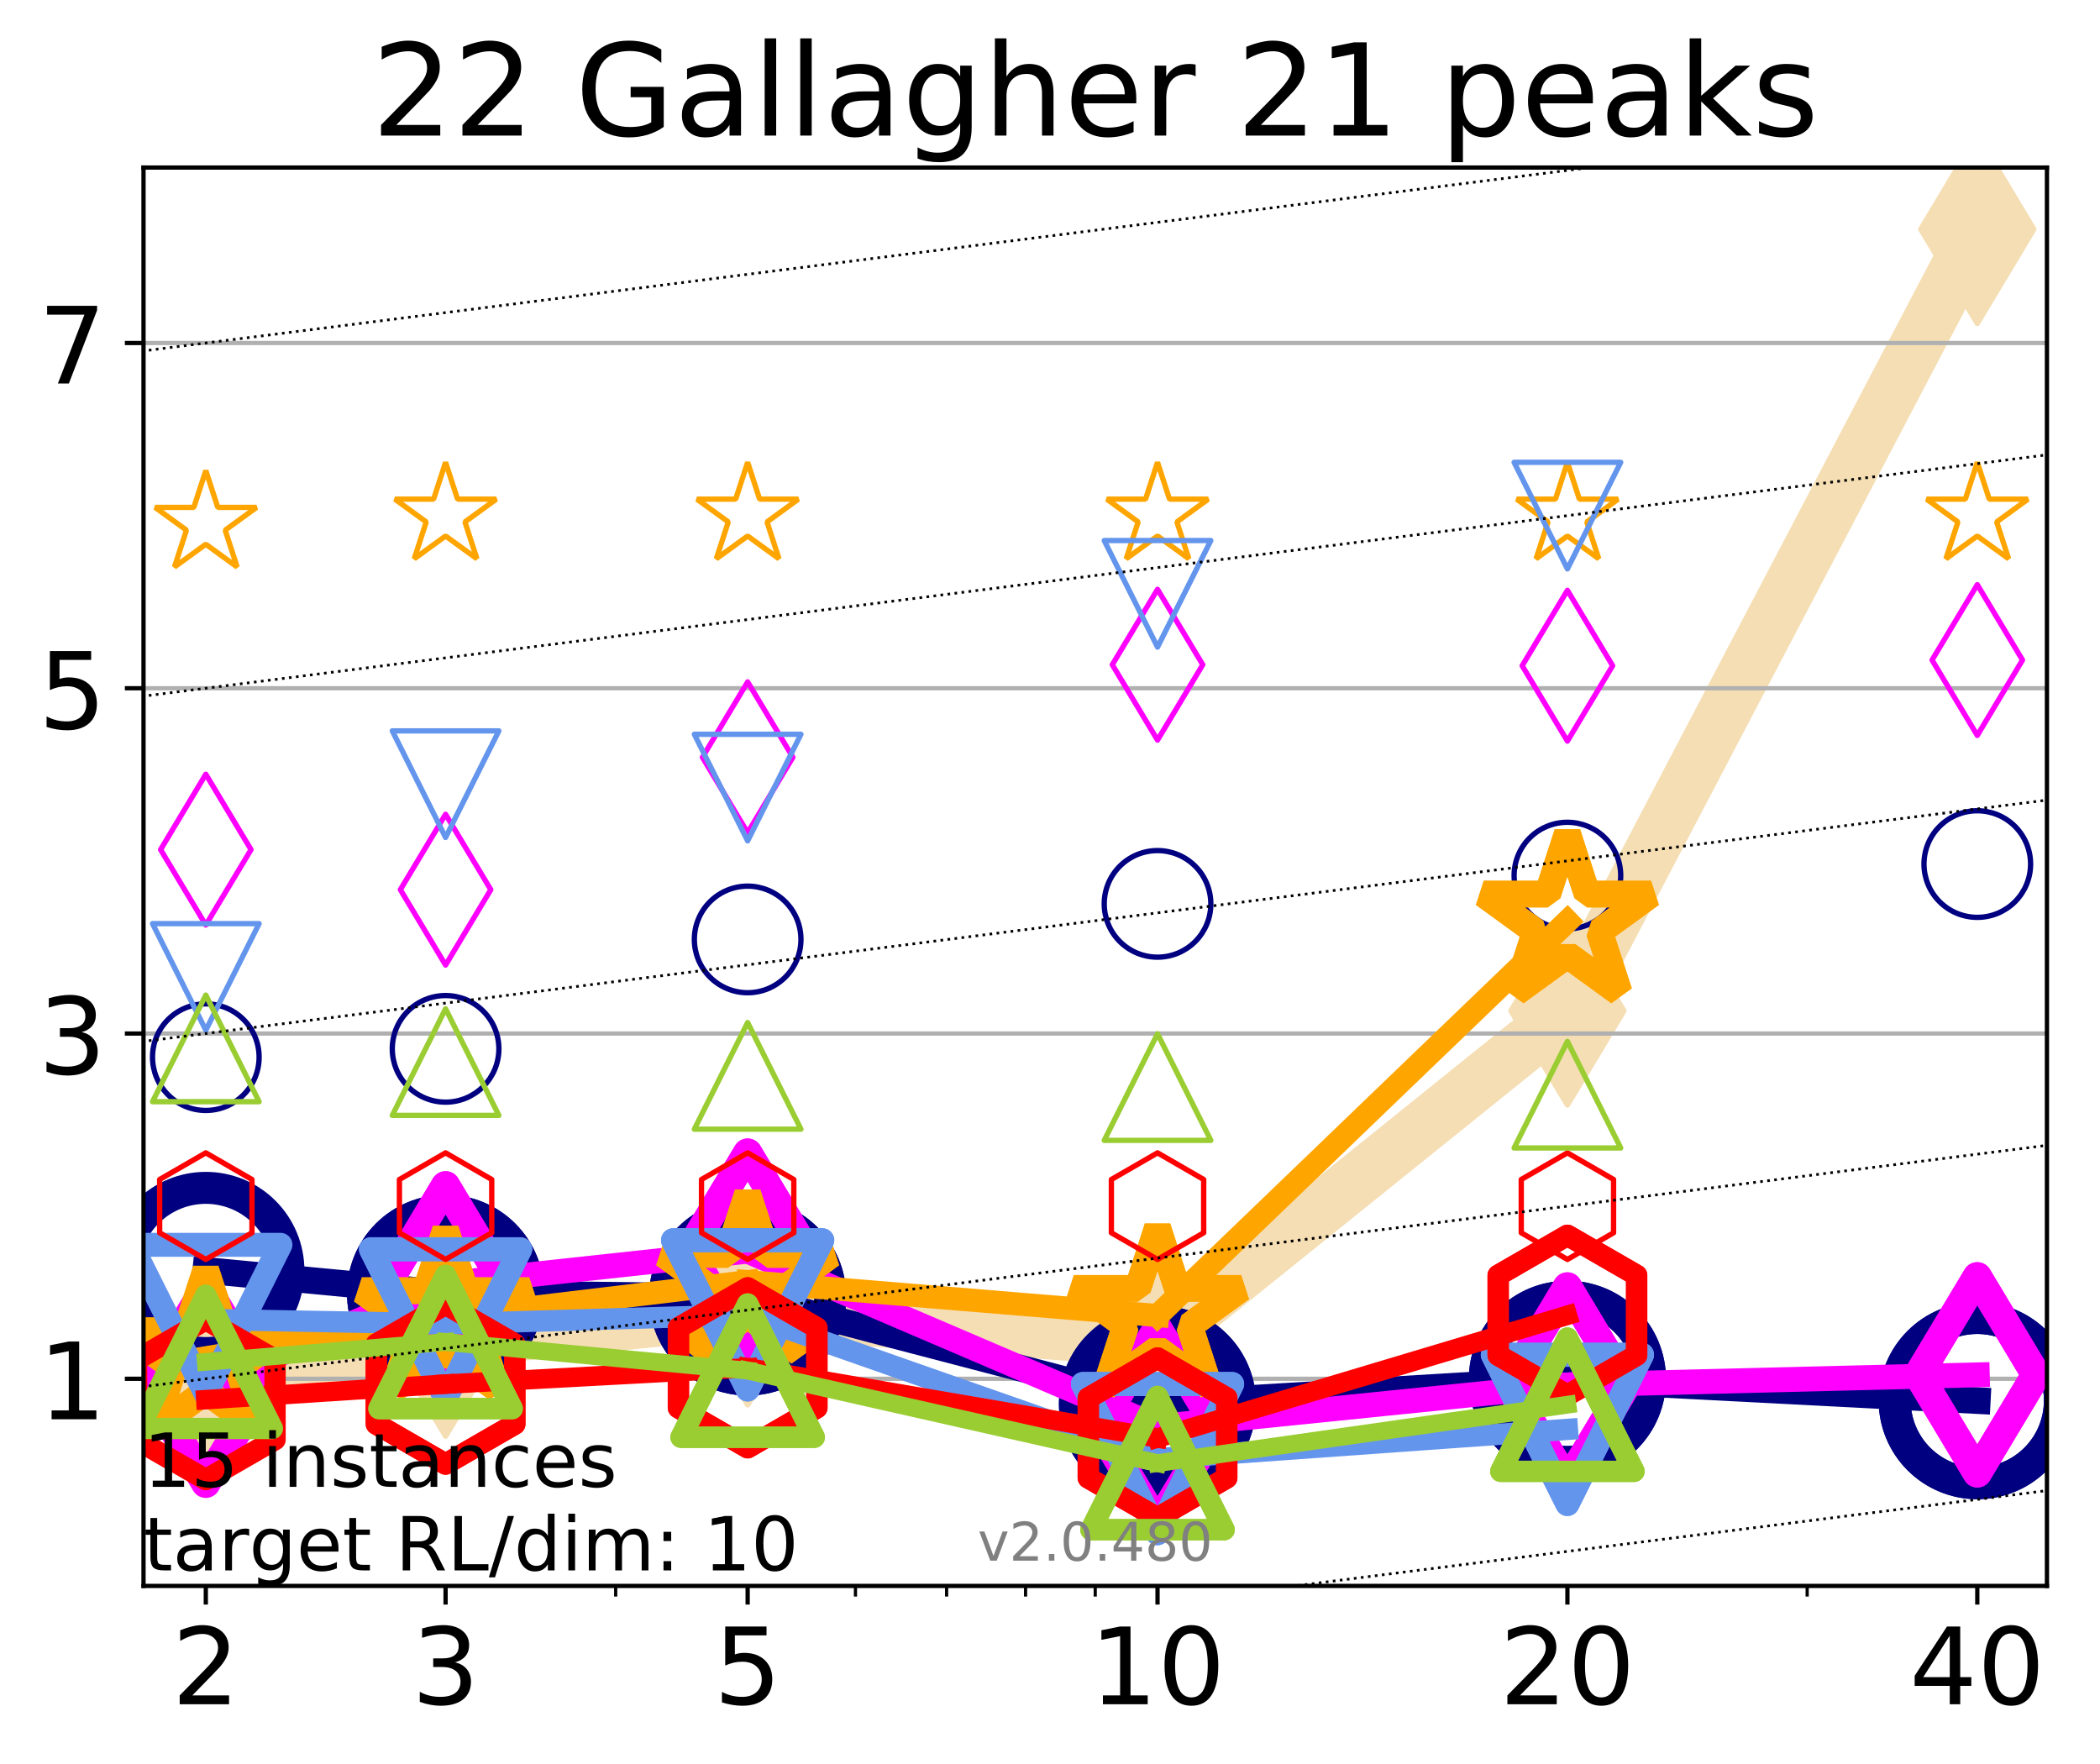 <?xml version="1.0" encoding="utf-8" standalone="no"?>
<!DOCTYPE svg PUBLIC "-//W3C//DTD SVG 1.1//EN"
  "http://www.w3.org/Graphics/SVG/1.1/DTD/svg11.dtd">
<!-- Created with matplotlib (http://matplotlib.org/) -->
<svg height="331pt" version="1.1" viewBox="0 0 394 331" width="394pt" xmlns="http://www.w3.org/2000/svg" xmlns:xlink="http://www.w3.org/1999/xlink">
 <defs>
  <style type="text/css">
*{stroke-linecap:butt;stroke-linejoin:round;}
  </style>
 </defs>
 <g id="figure_1">
  <g id="patch_1">
   <path d="M 0 331.104 
L 394.745 331.104 
L 394.745 0 
L 0 0 
z
" style="fill:#ffffff;"/>
  </g>
  <g id="axes_1">
   <g id="patch_2">
    <path d="M 26.925 297.548 
L 384.045 297.548 
L 384.045 31.436 
L 26.925 31.436 
z
" style="fill:#ffffff;"/>
   </g>
   <g id="line2d_1">
    <path clip-path="url(#p7619198d7a)" d="M 38.614 257.996 
L 83.599 251.782 
L 140.273 245.907 
L 217.174 251.554 
L 294.076 189.649 
L 370.977 43.011 
" style="fill:none;stroke:#f5deb3;stroke-linecap:square;stroke-width:10;"/>
    <defs>
     <path d="M -0 17.678 
L 10.607 0 
L 0 -17.678 
L -10.607 -0 
z
" id="m362d0c77a5" style="stroke:#f5deb3;stroke-linejoin:miter;"/>
    </defs>
    <g clip-path="url(#p7619198d7a)">
     <use style="fill:#f5deb3;stroke:#f5deb3;stroke-linejoin:miter;" x="38.614" xlink:href="#m362d0c77a5" y="257.996"/>
     <use style="fill:#f5deb3;stroke:#f5deb3;stroke-linejoin:miter;" x="83.599" xlink:href="#m362d0c77a5" y="251.782"/>
     <use style="fill:#f5deb3;stroke:#f5deb3;stroke-linejoin:miter;" x="140.273" xlink:href="#m362d0c77a5" y="245.907"/>
     <use style="fill:#f5deb3;stroke:#f5deb3;stroke-linejoin:miter;" x="217.174" xlink:href="#m362d0c77a5" y="251.554"/>
     <use style="fill:#f5deb3;stroke:#f5deb3;stroke-linejoin:miter;" x="294.076" xlink:href="#m362d0c77a5" y="189.649"/>
     <use style="fill:#f5deb3;stroke:#f5deb3;stroke-linejoin:miter;" x="370.977" xlink:href="#m362d0c77a5" y="43.011"/>
    </g>
   </g>
   <g id="matplotlib.axis_1">
    <g id="xtick_1">
     <g id="line2d_2">
      <defs>
       <path d="M 0 0 
L 0 3.5 
" id="mb465ac9180" style="stroke:#000000;stroke-width:0.8;"/>
      </defs>
      <g>
       <use style="stroke:#000000;stroke-width:0.8;" x="38.614" xlink:href="#mb465ac9180" y="297.548"/>
      </g>
     </g>
     <g id="text_1">
      <!-- 2 -->
      <defs>
       <path d="M 19.188 8.297 
L 53.609 8.297 
L 53.609 0 
L 7.328 0 
L 7.328 8.297 
Q 12.938 14.109 22.625 23.891 
Q 32.328 33.688 34.812 36.531 
Q 39.547 41.844 41.422 45.531 
Q 43.312 49.219 43.312 52.781 
Q 43.312 58.594 39.234 62.25 
Q 35.156 65.922 28.609 65.922 
Q 23.969 65.922 18.812 64.312 
Q 13.672 62.703 7.812 59.422 
L 7.812 69.391 
Q 13.766 71.781 18.938 73 
Q 24.125 74.219 28.422 74.219 
Q 39.75 74.219 46.484 68.547 
Q 53.219 62.891 53.219 53.422 
Q 53.219 48.922 51.531 44.891 
Q 49.859 40.875 45.406 35.406 
Q 44.188 33.984 37.641 27.219 
Q 31.109 20.453 19.188 8.297 
z
" id="DejaVuSans-32"/>
      </defs>
      <g transform="translate(32.252 319.745)scale(0.2 -0.2)">
       <use xlink:href="#DejaVuSans-32"/>
      </g>
     </g>
    </g>
    <g id="xtick_2">
     <g id="line2d_3">
      <g>
       <use style="stroke:#000000;stroke-width:0.8;" x="83.599" xlink:href="#mb465ac9180" y="297.548"/>
      </g>
     </g>
     <g id="text_2">
      <!-- 3 -->
      <defs>
       <path d="M 40.578 39.312 
Q 47.656 37.797 51.625 33 
Q 55.609 28.219 55.609 21.188 
Q 55.609 10.406 48.188 4.484 
Q 40.766 -1.422 27.094 -1.422 
Q 22.516 -1.422 17.656 -0.516 
Q 12.797 0.391 7.625 2.203 
L 7.625 11.719 
Q 11.719 9.328 16.594 8.109 
Q 21.484 6.891 26.812 6.891 
Q 36.078 6.891 40.938 10.547 
Q 45.797 14.203 45.797 21.188 
Q 45.797 27.641 41.281 31.266 
Q 36.766 34.906 28.719 34.906 
L 20.219 34.906 
L 20.219 43.016 
L 29.109 43.016 
Q 36.375 43.016 40.234 45.922 
Q 44.094 48.828 44.094 54.297 
Q 44.094 59.906 40.109 62.906 
Q 36.141 65.922 28.719 65.922 
Q 24.656 65.922 20.016 65.031 
Q 15.375 64.156 9.812 62.312 
L 9.812 71.094 
Q 15.438 72.656 20.344 73.438 
Q 25.25 74.219 29.594 74.219 
Q 40.828 74.219 47.359 69.109 
Q 53.906 64.016 53.906 55.328 
Q 53.906 49.266 50.438 45.094 
Q 46.969 40.922 40.578 39.312 
z
" id="DejaVuSans-33"/>
      </defs>
      <g transform="translate(77.236 319.745)scale(0.2 -0.2)">
       <use xlink:href="#DejaVuSans-33"/>
      </g>
     </g>
    </g>
    <g id="xtick_3">
     <g id="line2d_4">
      <g>
       <use style="stroke:#000000;stroke-width:0.8;" x="140.273" xlink:href="#mb465ac9180" y="297.548"/>
      </g>
     </g>
     <g id="text_3">
      <!-- 5 -->
      <defs>
       <path d="M 10.797 72.906 
L 49.516 72.906 
L 49.516 64.594 
L 19.828 64.594 
L 19.828 46.734 
Q 21.969 47.469 24.109 47.828 
Q 26.266 48.188 28.422 48.188 
Q 40.625 48.188 47.75 41.5 
Q 54.891 34.812 54.891 23.391 
Q 54.891 11.625 47.562 5.094 
Q 40.234 -1.422 26.906 -1.422 
Q 22.312 -1.422 17.547 -0.641 
Q 12.797 0.141 7.719 1.703 
L 7.719 11.625 
Q 12.109 9.234 16.797 8.062 
Q 21.484 6.891 26.703 6.891 
Q 35.156 6.891 40.078 11.328 
Q 45.016 15.766 45.016 23.391 
Q 45.016 31 40.078 35.438 
Q 35.156 39.891 26.703 39.891 
Q 22.75 39.891 18.812 39.016 
Q 14.891 38.141 10.797 36.281 
z
" id="DejaVuSans-35"/>
      </defs>
      <g transform="translate(133.91 319.745)scale(0.2 -0.2)">
       <use xlink:href="#DejaVuSans-35"/>
      </g>
     </g>
    </g>
    <g id="xtick_4">
     <g id="line2d_5">
      <g>
       <use style="stroke:#000000;stroke-width:0.8;" x="217.174" xlink:href="#mb465ac9180" y="297.548"/>
      </g>
     </g>
     <g id="text_4">
      <!-- 10 -->
      <defs>
       <path d="M 12.406 8.297 
L 28.516 8.297 
L 28.516 63.922 
L 10.984 60.406 
L 10.984 69.391 
L 28.422 72.906 
L 38.281 72.906 
L 38.281 8.297 
L 54.391 8.297 
L 54.391 0 
L 12.406 0 
z
" id="DejaVuSans-31"/>
       <path d="M 31.781 66.406 
Q 24.172 66.406 20.328 58.906 
Q 16.5 51.422 16.5 36.375 
Q 16.5 21.391 20.328 13.891 
Q 24.172 6.391 31.781 6.391 
Q 39.453 6.391 43.281 13.891 
Q 47.125 21.391 47.125 36.375 
Q 47.125 51.422 43.281 58.906 
Q 39.453 66.406 31.781 66.406 
z
M 31.781 74.219 
Q 44.047 74.219 50.516 64.516 
Q 56.984 54.828 56.984 36.375 
Q 56.984 17.969 50.516 8.266 
Q 44.047 -1.422 31.781 -1.422 
Q 19.531 -1.422 13.062 8.266 
Q 6.594 17.969 6.594 36.375 
Q 6.594 54.828 13.062 64.516 
Q 19.531 74.219 31.781 74.219 
z
" id="DejaVuSans-30"/>
      </defs>
      <g transform="translate(204.449 319.745)scale(0.2 -0.2)">
       <use xlink:href="#DejaVuSans-31"/>
       <use x="63.623" xlink:href="#DejaVuSans-30"/>
      </g>
     </g>
    </g>
    <g id="xtick_5">
     <g id="line2d_6">
      <g>
       <use style="stroke:#000000;stroke-width:0.8;" x="294.076" xlink:href="#mb465ac9180" y="297.548"/>
      </g>
     </g>
     <g id="text_5">
      <!-- 20 -->
      <g transform="translate(281.351 319.745)scale(0.2 -0.2)">
       <use xlink:href="#DejaVuSans-32"/>
       <use x="63.623" xlink:href="#DejaVuSans-30"/>
      </g>
     </g>
    </g>
    <g id="xtick_6">
     <g id="line2d_7">
      <g>
       <use style="stroke:#000000;stroke-width:0.8;" x="370.977" xlink:href="#mb465ac9180" y="297.548"/>
      </g>
     </g>
     <g id="text_6">
      <!-- 40 -->
      <defs>
       <path d="M 37.797 64.312 
L 12.891 25.391 
L 37.797 25.391 
z
M 35.203 72.906 
L 47.609 72.906 
L 47.609 25.391 
L 58.016 25.391 
L 58.016 17.188 
L 47.609 17.188 
L 47.609 0 
L 37.797 0 
L 37.797 17.188 
L 4.891 17.188 
L 4.891 26.703 
z
" id="DejaVuSans-34"/>
      </defs>
      <g transform="translate(358.252 319.745)scale(0.2 -0.2)">
       <use xlink:href="#DejaVuSans-34"/>
       <use x="63.623" xlink:href="#DejaVuSans-30"/>
      </g>
     </g>
    </g>
    <g id="xtick_7">
     <g id="line2d_8">
      <defs>
       <path d="M 0 0 
L 0 2 
" id="ma53a980eee" style="stroke:#000000;stroke-width:0.6;"/>
      </defs>
      <g>
       <use style="stroke:#000000;stroke-width:0.6;" x="38.614" xlink:href="#ma53a980eee" y="297.548"/>
      </g>
     </g>
    </g>
    <g id="xtick_8">
     <g id="line2d_9">
      <g>
       <use style="stroke:#000000;stroke-width:0.6;" x="83.599" xlink:href="#ma53a980eee" y="297.548"/>
      </g>
     </g>
    </g>
    <g id="xtick_9">
     <g id="line2d_10">
      <g>
       <use style="stroke:#000000;stroke-width:0.6;" x="115.516" xlink:href="#ma53a980eee" y="297.548"/>
      </g>
     </g>
    </g>
    <g id="xtick_10">
     <g id="line2d_11">
      <g>
       <use style="stroke:#000000;stroke-width:0.6;" x="140.273" xlink:href="#ma53a980eee" y="297.548"/>
      </g>
     </g>
    </g>
    <g id="xtick_11">
     <g id="line2d_12">
      <g>
       <use style="stroke:#000000;stroke-width:0.6;" x="160.5" xlink:href="#ma53a980eee" y="297.548"/>
      </g>
     </g>
    </g>
    <g id="xtick_12">
     <g id="line2d_13">
      <g>
       <use style="stroke:#000000;stroke-width:0.6;" x="177.603" xlink:href="#ma53a980eee" y="297.548"/>
      </g>
     </g>
    </g>
    <g id="xtick_13">
     <g id="line2d_14">
      <g>
       <use style="stroke:#000000;stroke-width:0.6;" x="192.417" xlink:href="#ma53a980eee" y="297.548"/>
      </g>
     </g>
    </g>
    <g id="xtick_14">
     <g id="line2d_15">
      <g>
       <use style="stroke:#000000;stroke-width:0.6;" x="205.485" xlink:href="#ma53a980eee" y="297.548"/>
      </g>
     </g>
    </g>
    <g id="xtick_15">
     <g id="line2d_16">
      <g>
       <use style="stroke:#000000;stroke-width:0.6;" x="294.076" xlink:href="#ma53a980eee" y="297.548"/>
      </g>
     </g>
    </g>
    <g id="xtick_16">
     <g id="line2d_17">
      <g>
       <use style="stroke:#000000;stroke-width:0.6;" x="339.06" xlink:href="#ma53a980eee" y="297.548"/>
      </g>
     </g>
    </g>
    <g id="xtick_17">
     <g id="line2d_18">
      <g>
       <use style="stroke:#000000;stroke-width:0.6;" x="370.977" xlink:href="#ma53a980eee" y="297.548"/>
      </g>
     </g>
    </g>
   </g>
   <g id="matplotlib.axis_2">
    <g id="ytick_1">
     <g id="line2d_19">
      <path clip-path="url(#p7619198d7a)" d="M 26.925 258.683 
L 384.045 258.683 
" style="fill:none;stroke:#b0b0b0;stroke-linecap:square;stroke-width:0.8;"/>
     </g>
     <g id="line2d_20">
      <defs>
       <path d="M 0 0 
L -3.5 0 
" id="m0dadcf1f02" style="stroke:#000000;stroke-width:0.8;"/>
      </defs>
      <g>
       <use style="stroke:#000000;stroke-width:0.8;" x="26.925" xlink:href="#m0dadcf1f02" y="258.683"/>
      </g>
     </g>
     <g id="text_7">
      <!-- 1 -->
      <g transform="translate(7.2 266.281)scale(0.2 -0.2)">
       <use xlink:href="#DejaVuSans-31"/>
      </g>
     </g>
    </g>
    <g id="ytick_2">
     <g id="line2d_21">
      <path clip-path="url(#p7619198d7a)" d="M 26.925 193.907 
L 384.045 193.907 
" style="fill:none;stroke:#b0b0b0;stroke-linecap:square;stroke-width:0.8;"/>
     </g>
     <g id="line2d_22">
      <g>
       <use style="stroke:#000000;stroke-width:0.8;" x="26.925" xlink:href="#m0dadcf1f02" y="193.907"/>
      </g>
     </g>
     <g id="text_8">
      <!-- 3 -->
      <g transform="translate(7.2 201.505)scale(0.2 -0.2)">
       <use xlink:href="#DejaVuSans-33"/>
      </g>
     </g>
    </g>
    <g id="ytick_3">
     <g id="line2d_23">
      <path clip-path="url(#p7619198d7a)" d="M 26.925 129.131 
L 384.045 129.131 
" style="fill:none;stroke:#b0b0b0;stroke-linecap:square;stroke-width:0.8;"/>
     </g>
     <g id="line2d_24">
      <g>
       <use style="stroke:#000000;stroke-width:0.8;" x="26.925" xlink:href="#m0dadcf1f02" y="129.131"/>
      </g>
     </g>
     <g id="text_9">
      <!-- 5 -->
      <g transform="translate(7.2 136.729)scale(0.2 -0.2)">
       <use xlink:href="#DejaVuSans-35"/>
      </g>
     </g>
    </g>
    <g id="ytick_4">
     <g id="line2d_25">
      <path clip-path="url(#p7619198d7a)" d="M 26.925 64.355 
L 384.045 64.355 
" style="fill:none;stroke:#b0b0b0;stroke-linecap:square;stroke-width:0.8;"/>
     </g>
     <g id="line2d_26">
      <g>
       <use style="stroke:#000000;stroke-width:0.8;" x="26.925" xlink:href="#m0dadcf1f02" y="64.355"/>
      </g>
     </g>
     <g id="text_10">
      <!-- 7 -->
      <defs>
       <path d="M 8.203 72.906 
L 55.078 72.906 
L 55.078 68.703 
L 28.609 0 
L 18.312 0 
L 43.219 64.594 
L 8.203 64.594 
z
" id="DejaVuSans-37"/>
      </defs>
      <g transform="translate(7.2 71.953)scale(0.2 -0.2)">
       <use xlink:href="#DejaVuSans-37"/>
      </g>
     </g>
    </g>
   </g>
   <g id="line2d_27">
    <path clip-path="url(#p7619198d7a)" d="M 38.614 238.364 
L 83.599 242.648 
" style="fill:none;stroke:#000080;stroke-linecap:square;stroke-width:5;"/>
    <defs>
     <path d="M 0 15.5 
C 4.111 15.5 8.053 13.867 10.96 10.96 
C 13.867 8.053 15.5 4.111 15.5 0 
C 15.5 -4.111 13.867 -8.053 10.96 -10.96 
C 8.053 -13.867 4.111 -15.5 0 -15.5 
C -4.111 -15.5 -8.053 -13.867 -10.96 -10.96 
C -13.867 -8.053 -15.5 -4.111 -15.5 0 
C -15.5 4.111 -13.867 8.053 -10.96 10.96 
C -8.053 13.867 -4.111 15.5 0 15.5 
z
" id="m88bb2d8b59" style="stroke:#000080;stroke-width:6;"/>
    </defs>
    <g clip-path="url(#p7619198d7a)">
     <use style="fill:none;stroke:#000080;stroke-width:6;" x="38.614" xlink:href="#m88bb2d8b59" y="238.364"/>
     <use style="fill:none;stroke:#000080;stroke-width:6;" x="83.599" xlink:href="#m88bb2d8b59" y="242.648"/>
    </g>
   </g>
   <g id="line2d_28">
    <path clip-path="url(#p7619198d7a)" d="M 83.599 242.648 
L 140.273 243.324 
" style="fill:none;stroke:#000080;stroke-linecap:square;stroke-width:5;"/>
    <g clip-path="url(#p7619198d7a)">
     <use style="fill:none;stroke:#000080;stroke-width:6;" x="83.599" xlink:href="#m88bb2d8b59" y="242.648"/>
     <use style="fill:none;stroke:#000080;stroke-width:6;" x="140.273" xlink:href="#m88bb2d8b59" y="243.324"/>
    </g>
   </g>
   <g id="line2d_29">
    <path clip-path="url(#p7619198d7a)" d="M 140.273 243.324 
L 217.174 263.421 
" style="fill:none;stroke:#000080;stroke-linecap:square;stroke-width:5;"/>
    <g clip-path="url(#p7619198d7a)">
     <use style="fill:none;stroke:#000080;stroke-width:6;" x="140.273" xlink:href="#m88bb2d8b59" y="243.324"/>
     <use style="fill:none;stroke:#000080;stroke-width:6;" x="217.174" xlink:href="#m88bb2d8b59" y="263.421"/>
    </g>
   </g>
   <g id="line2d_30">
    <path clip-path="url(#p7619198d7a)" d="M 217.174 263.421 
L 294.076 258.796 
" style="fill:none;stroke:#000080;stroke-linecap:square;stroke-width:5;"/>
    <g clip-path="url(#p7619198d7a)">
     <use style="fill:none;stroke:#000080;stroke-width:6;" x="217.174" xlink:href="#m88bb2d8b59" y="263.421"/>
     <use style="fill:none;stroke:#000080;stroke-width:6;" x="294.076" xlink:href="#m88bb2d8b59" y="258.796"/>
    </g>
   </g>
   <g id="line2d_31">
    <path clip-path="url(#p7619198d7a)" d="M 294.076 258.796 
L 370.977 262.779 
" style="fill:none;stroke:#000080;stroke-linecap:square;stroke-width:5;"/>
    <g clip-path="url(#p7619198d7a)">
     <use style="fill:none;stroke:#000080;stroke-width:6;" x="294.076" xlink:href="#m88bb2d8b59" y="258.796"/>
     <use style="fill:none;stroke:#000080;stroke-width:6;" x="370.977" xlink:href="#m88bb2d8b59" y="262.779"/>
    </g>
   </g>
   <g id="line2d_32">
    <path clip-path="url(#p7619198d7a)" d="M 370.977 262.779 
" style="fill:none;stroke:#000080;stroke-linecap:square;stroke-width:5;"/>
    <g clip-path="url(#p7619198d7a)">
     <use style="fill:none;stroke:#000080;stroke-width:6;" x="370.977" xlink:href="#m88bb2d8b59" y="262.779"/>
    </g>
   </g>
   <g id="line2d_33"/>
   <g id="line2d_34">
    <defs>
     <path d="M 0 10 
C 2.652 10 5.196 8.946 7.071 7.071 
C 8.946 5.196 10 2.652 10 0 
C 10 -2.652 8.946 -5.196 7.071 -7.071 
C 5.196 -8.946 2.652 -10 0 -10 
C -2.652 -10 -5.196 -8.946 -7.071 -7.071 
C -8.946 -5.196 -10 -2.652 -10 0 
C -10 2.652 -8.946 5.196 -7.071 7.071 
C -5.196 8.946 -2.652 10 0 10 
z
" id="mb64bfd4567" style="stroke:#000080;"/>
    </defs>
    <g clip-path="url(#p7619198d7a)">
     <use style="fill:none;stroke:#000080;" x="38.614" xlink:href="#mb64bfd4567" y="198.343"/>
     <use style="fill:none;stroke:#000080;" x="83.599" xlink:href="#mb64bfd4567" y="196.784"/>
     <use style="fill:none;stroke:#000080;" x="140.273" xlink:href="#mb64bfd4567" y="176.255"/>
     <use style="fill:none;stroke:#000080;" x="217.174" xlink:href="#mb64bfd4567" y="169.583"/>
     <use style="fill:none;stroke:#000080;" x="294.076" xlink:href="#mb64bfd4567" y="164.275"/>
     <use style="fill:none;stroke:#000080;" x="370.977" xlink:href="#mb64bfd4567" y="162.114"/>
    </g>
   </g>
   <g id="line2d_35">
    <path clip-path="url(#p7619198d7a)" d="M 38.614 259.907 
L 83.599 240.875 
" style="fill:none;stroke:#ff00ff;stroke-linecap:square;stroke-width:4.667;"/>
    <defs>
     <path d="M -0 18.385 
L 11.031 0 
L 0 -18.385 
L -11.031 -0 
z
" id="mbdbc5bd9a5" style="stroke:#ff00ff;stroke-linejoin:miter;stroke-width:5.5;"/>
    </defs>
    <g clip-path="url(#p7619198d7a)">
     <use style="fill:none;stroke:#ff00ff;stroke-linejoin:miter;stroke-width:5.5;" x="38.614" xlink:href="#mbdbc5bd9a5" y="259.907"/>
     <use style="fill:none;stroke:#ff00ff;stroke-linejoin:miter;stroke-width:5.5;" x="83.599" xlink:href="#mbdbc5bd9a5" y="240.875"/>
    </g>
   </g>
   <g id="line2d_36">
    <path clip-path="url(#p7619198d7a)" d="M 83.599 240.875 
L 140.273 234.741 
" style="fill:none;stroke:#ff00ff;stroke-linecap:square;stroke-width:4.667;"/>
    <g clip-path="url(#p7619198d7a)">
     <use style="fill:none;stroke:#ff00ff;stroke-linejoin:miter;stroke-width:5.5;" x="83.599" xlink:href="#mbdbc5bd9a5" y="240.875"/>
     <use style="fill:none;stroke:#ff00ff;stroke-linejoin:miter;stroke-width:5.5;" x="140.273" xlink:href="#mbdbc5bd9a5" y="234.741"/>
    </g>
   </g>
   <g id="line2d_37">
    <path clip-path="url(#p7619198d7a)" d="M 140.273 234.741 
L 217.174 267.666 
" style="fill:none;stroke:#ff00ff;stroke-linecap:square;stroke-width:4.667;"/>
    <g clip-path="url(#p7619198d7a)">
     <use style="fill:none;stroke:#ff00ff;stroke-linejoin:miter;stroke-width:5.5;" x="140.273" xlink:href="#mbdbc5bd9a5" y="234.741"/>
     <use style="fill:none;stroke:#ff00ff;stroke-linejoin:miter;stroke-width:5.5;" x="217.174" xlink:href="#mbdbc5bd9a5" y="267.666"/>
    </g>
   </g>
   <g id="line2d_38">
    <path clip-path="url(#p7619198d7a)" d="M 217.174 267.666 
L 294.076 259.85 
" style="fill:none;stroke:#ff00ff;stroke-linecap:square;stroke-width:4.667;"/>
    <g clip-path="url(#p7619198d7a)">
     <use style="fill:none;stroke:#ff00ff;stroke-linejoin:miter;stroke-width:5.5;" x="217.174" xlink:href="#mbdbc5bd9a5" y="267.666"/>
     <use style="fill:none;stroke:#ff00ff;stroke-linejoin:miter;stroke-width:5.5;" x="294.076" xlink:href="#mbdbc5bd9a5" y="259.85"/>
    </g>
   </g>
   <g id="line2d_39">
    <path clip-path="url(#p7619198d7a)" d="M 294.076 259.85 
L 370.977 257.947 
" style="fill:none;stroke:#ff00ff;stroke-linecap:square;stroke-width:4.667;"/>
    <g clip-path="url(#p7619198d7a)">
     <use style="fill:none;stroke:#ff00ff;stroke-linejoin:miter;stroke-width:5.5;" x="294.076" xlink:href="#mbdbc5bd9a5" y="259.85"/>
     <use style="fill:none;stroke:#ff00ff;stroke-linejoin:miter;stroke-width:5.5;" x="370.977" xlink:href="#mbdbc5bd9a5" y="257.947"/>
    </g>
   </g>
   <g id="line2d_40">
    <path clip-path="url(#p7619198d7a)" d="M 370.977 257.947 
" style="fill:none;stroke:#ff00ff;stroke-linecap:square;stroke-width:4.667;"/>
    <g clip-path="url(#p7619198d7a)">
     <use style="fill:none;stroke:#ff00ff;stroke-linejoin:miter;stroke-width:5.5;" x="370.977" xlink:href="#mbdbc5bd9a5" y="257.947"/>
    </g>
   </g>
   <g id="line2d_41"/>
   <g id="line2d_42">
    <defs>
     <path d="M -0 14.142 
L 8.485 0 
L -0 -14.142 
L -8.485 -0 
z
" id="mdce3573d7f" style="stroke:#ff00ff;stroke-linejoin:miter;"/>
    </defs>
    <g clip-path="url(#p7619198d7a)">
     <use style="fill:none;stroke:#ff00ff;stroke-linejoin:miter;" x="38.614" xlink:href="#mdce3573d7f" y="159.406"/>
     <use style="fill:none;stroke:#ff00ff;stroke-linejoin:miter;" x="83.599" xlink:href="#mdce3573d7f" y="166.919"/>
     <use style="fill:none;stroke:#ff00ff;stroke-linejoin:miter;" x="140.273" xlink:href="#mdce3573d7f" y="142.084"/>
     <use style="fill:none;stroke:#ff00ff;stroke-linejoin:miter;" x="217.174" xlink:href="#mdce3573d7f" y="124.714"/>
     <use style="fill:none;stroke:#ff00ff;stroke-linejoin:miter;" x="294.076" xlink:href="#mdce3573d7f" y="124.902"/>
     <use style="fill:none;stroke:#ff00ff;stroke-linejoin:miter;" x="370.977" xlink:href="#mdce3573d7f" y="123.837"/>
    </g>
   </g>
   <g id="line2d_43">
    <path clip-path="url(#p7619198d7a)" d="M 38.614 254.742 
L 83.599 247.255 
" style="fill:none;stroke:#ffa500;stroke-linecap:square;stroke-width:4.333;"/>
    <defs>
     <path d="M 0 -16.5 
L -3.704 -5.099 
L -15.692 -5.099 
L -5.994 1.948 
L -9.698 13.349 
L -0 6.302 
L 9.698 13.349 
L 5.994 1.948 
L 15.692 -5.099 
L 3.704 -5.099 
z
" id="mcac4c98a27" style="stroke:#ffa500;stroke-linejoin:bevel;stroke-width:5;"/>
    </defs>
    <g clip-path="url(#p7619198d7a)">
     <use style="fill:none;stroke:#ffa500;stroke-linejoin:bevel;stroke-width:5;" x="38.614" xlink:href="#mcac4c98a27" y="254.742"/>
     <use style="fill:none;stroke:#ffa500;stroke-linejoin:bevel;stroke-width:5;" x="83.599" xlink:href="#mcac4c98a27" y="247.255"/>
    </g>
   </g>
   <g id="line2d_44">
    <path clip-path="url(#p7619198d7a)" d="M 83.599 247.255 
L 140.273 240.463 
" style="fill:none;stroke:#ffa500;stroke-linecap:square;stroke-width:4.333;"/>
    <g clip-path="url(#p7619198d7a)">
     <use style="fill:none;stroke:#ffa500;stroke-linejoin:bevel;stroke-width:5;" x="83.599" xlink:href="#mcac4c98a27" y="247.255"/>
     <use style="fill:none;stroke:#ffa500;stroke-linejoin:bevel;stroke-width:5;" x="140.273" xlink:href="#mcac4c98a27" y="240.463"/>
    </g>
   </g>
   <g id="line2d_45">
    <path clip-path="url(#p7619198d7a)" d="M 140.273 240.463 
L 217.174 246.821 
" style="fill:none;stroke:#ffa500;stroke-linecap:square;stroke-width:4.333;"/>
    <g clip-path="url(#p7619198d7a)">
     <use style="fill:none;stroke:#ffa500;stroke-linejoin:bevel;stroke-width:5;" x="140.273" xlink:href="#mcac4c98a27" y="240.463"/>
     <use style="fill:none;stroke:#ffa500;stroke-linejoin:bevel;stroke-width:5;" x="217.174" xlink:href="#mcac4c98a27" y="246.821"/>
    </g>
   </g>
   <g id="line2d_46">
    <path clip-path="url(#p7619198d7a)" d="M 217.174 246.821 
L 294.076 172.852 
" style="fill:none;stroke:#ffa500;stroke-linecap:square;stroke-width:4.333;"/>
    <g clip-path="url(#p7619198d7a)">
     <use style="fill:none;stroke:#ffa500;stroke-linejoin:bevel;stroke-width:5;" x="217.174" xlink:href="#mcac4c98a27" y="246.821"/>
     <use style="fill:none;stroke:#ffa500;stroke-linejoin:bevel;stroke-width:5;" x="294.076" xlink:href="#mcac4c98a27" y="172.852"/>
    </g>
   </g>
   <g id="line2d_47">
    <path clip-path="url(#p7619198d7a)" d="M 294.076 172.852 
" style="fill:none;stroke:#ffa500;stroke-linecap:square;stroke-width:4.333;"/>
    <g clip-path="url(#p7619198d7a)">
     <use style="fill:none;stroke:#ffa500;stroke-linejoin:bevel;stroke-width:5;" x="294.076" xlink:href="#mcac4c98a27" y="172.852"/>
    </g>
   </g>
   <g id="line2d_48"/>
   <g id="line2d_49">
    <defs>
     <path d="M 0 -10 
L -2.245 -3.09 
L -9.511 -3.09 
L -3.633 1.18 
L -5.878 8.09 
L -0 3.82 
L 5.878 8.09 
L 3.633 1.18 
L 9.511 -3.09 
L 2.245 -3.09 
z
" id="mf9b3b74e99" style="stroke:#ffa500;stroke-linejoin:bevel;"/>
    </defs>
    <g clip-path="url(#p7619198d7a)">
     <use style="fill:none;stroke:#ffa500;stroke-linejoin:bevel;" x="38.614" xlink:href="#mf9b3b74e99" y="98.288"/>
     <use style="fill:none;stroke:#ffa500;stroke-linejoin:bevel;" x="83.599" xlink:href="#mf9b3b74e99" y="96.743"/>
     <use style="fill:none;stroke:#ffa500;stroke-linejoin:bevel;" x="140.273" xlink:href="#mf9b3b74e99" y="96.743"/>
     <use style="fill:none;stroke:#ffa500;stroke-linejoin:bevel;" x="217.174" xlink:href="#mf9b3b74e99" y="96.743"/>
     <use style="fill:none;stroke:#ffa500;stroke-linejoin:bevel;" x="294.076" xlink:href="#mf9b3b74e99" y="96.743"/>
     <use style="fill:none;stroke:#ffa500;stroke-linejoin:bevel;" x="370.977" xlink:href="#mf9b3b74e99" y="96.743"/>
    </g>
   </g>
   <g id="line2d_50">
    <path clip-path="url(#p7619198d7a)" d="M 38.614 247.55 
L 83.599 248.381 
" style="fill:none;stroke:#6495ed;stroke-linecap:square;stroke-width:4;"/>
    <defs>
     <path d="M -0 14 
L 14 -14 
L -14 -14 
z
" id="m27eb2ddc79" style="stroke:#6495ed;stroke-linejoin:miter;stroke-width:4.5;"/>
    </defs>
    <g clip-path="url(#p7619198d7a)">
     <use style="fill:none;stroke:#6495ed;stroke-linejoin:miter;stroke-width:4.5;" x="38.614" xlink:href="#m27eb2ddc79" y="247.55"/>
     <use style="fill:none;stroke:#6495ed;stroke-linejoin:miter;stroke-width:4.5;" x="83.599" xlink:href="#m27eb2ddc79" y="248.381"/>
    </g>
   </g>
   <g id="line2d_51">
    <path clip-path="url(#p7619198d7a)" d="M 83.599 248.381 
L 140.273 246.693 
" style="fill:none;stroke:#6495ed;stroke-linecap:square;stroke-width:4;"/>
    <g clip-path="url(#p7619198d7a)">
     <use style="fill:none;stroke:#6495ed;stroke-linejoin:miter;stroke-width:4.5;" x="83.599" xlink:href="#m27eb2ddc79" y="248.381"/>
     <use style="fill:none;stroke:#6495ed;stroke-linejoin:miter;stroke-width:4.5;" x="140.273" xlink:href="#m27eb2ddc79" y="246.693"/>
    </g>
   </g>
   <g id="line2d_52">
    <path clip-path="url(#p7619198d7a)" d="M 140.273 246.693 
L 217.174 273.665 
" style="fill:none;stroke:#6495ed;stroke-linecap:square;stroke-width:4;"/>
    <g clip-path="url(#p7619198d7a)">
     <use style="fill:none;stroke:#6495ed;stroke-linejoin:miter;stroke-width:4.5;" x="140.273" xlink:href="#m27eb2ddc79" y="246.693"/>
     <use style="fill:none;stroke:#6495ed;stroke-linejoin:miter;stroke-width:4.5;" x="217.174" xlink:href="#m27eb2ddc79" y="273.665"/>
    </g>
   </g>
   <g id="line2d_53">
    <path clip-path="url(#p7619198d7a)" d="M 217.174 273.665 
L 294.076 268.182 
" style="fill:none;stroke:#6495ed;stroke-linecap:square;stroke-width:4;"/>
    <g clip-path="url(#p7619198d7a)">
     <use style="fill:none;stroke:#6495ed;stroke-linejoin:miter;stroke-width:4.5;" x="217.174" xlink:href="#m27eb2ddc79" y="273.665"/>
     <use style="fill:none;stroke:#6495ed;stroke-linejoin:miter;stroke-width:4.5;" x="294.076" xlink:href="#m27eb2ddc79" y="268.182"/>
    </g>
   </g>
   <g id="line2d_54">
    <path clip-path="url(#p7619198d7a)" d="M 294.076 268.182 
" style="fill:none;stroke:#6495ed;stroke-linecap:square;stroke-width:4;"/>
    <g clip-path="url(#p7619198d7a)">
     <use style="fill:none;stroke:#6495ed;stroke-linejoin:miter;stroke-width:4.5;" x="294.076" xlink:href="#m27eb2ddc79" y="268.182"/>
    </g>
   </g>
   <g id="line2d_55"/>
   <g id="line2d_56">
    <defs>
     <path d="M -0 10 
L 10 -10 
L -10 -10 
z
" id="md7b746174e" style="stroke:#6495ed;stroke-linejoin:miter;"/>
    </defs>
    <g clip-path="url(#p7619198d7a)">
     <use style="fill:none;stroke:#6495ed;stroke-linejoin:miter;" x="38.614" xlink:href="#md7b746174e" y="183.288"/>
     <use style="fill:none;stroke:#6495ed;stroke-linejoin:miter;" x="83.599" xlink:href="#md7b746174e" y="147.124"/>
     <use style="fill:none;stroke:#6495ed;stroke-linejoin:miter;" x="140.273" xlink:href="#md7b746174e" y="147.764"/>
     <use style="fill:none;stroke:#6495ed;stroke-linejoin:miter;" x="217.174" xlink:href="#md7b746174e" y="111.414"/>
     <use style="fill:none;stroke:#6495ed;stroke-linejoin:miter;" x="294.076" xlink:href="#md7b746174e" y="96.741"/>
    </g>
   </g>
   <g id="line2d_57">
    <path clip-path="url(#p7619198d7a)" d="M 38.614 262.605 
L 83.599 259.687 
" style="fill:none;stroke:#ff0000;stroke-linecap:square;stroke-width:3.667;"/>
    <defs>
     <path d="M 0 -15 
L -12.99 -7.5 
L -12.99 7.5 
L -0 15 
L 12.99 7.5 
L 12.99 -7.5 
z
" id="macf5e7dfbd" style="stroke:#ff0000;stroke-linejoin:miter;stroke-width:4;"/>
    </defs>
    <g clip-path="url(#p7619198d7a)">
     <use style="fill:none;stroke:#ff0000;stroke-linejoin:miter;stroke-width:4;" x="38.614" xlink:href="#macf5e7dfbd" y="262.605"/>
     <use style="fill:none;stroke:#ff0000;stroke-linejoin:miter;stroke-width:4;" x="83.599" xlink:href="#macf5e7dfbd" y="259.687"/>
    </g>
   </g>
   <g id="line2d_58">
    <path clip-path="url(#p7619198d7a)" d="M 83.599 259.687 
L 140.273 256.627 
" style="fill:none;stroke:#ff0000;stroke-linecap:square;stroke-width:3.667;"/>
    <g clip-path="url(#p7619198d7a)">
     <use style="fill:none;stroke:#ff0000;stroke-linejoin:miter;stroke-width:4;" x="83.599" xlink:href="#macf5e7dfbd" y="259.687"/>
     <use style="fill:none;stroke:#ff0000;stroke-linejoin:miter;stroke-width:4;" x="140.273" xlink:href="#macf5e7dfbd" y="256.627"/>
    </g>
   </g>
   <g id="line2d_59">
    <path clip-path="url(#p7619198d7a)" d="M 140.273 256.627 
L 217.174 269.79 
" style="fill:none;stroke:#ff0000;stroke-linecap:square;stroke-width:3.667;"/>
    <g clip-path="url(#p7619198d7a)">
     <use style="fill:none;stroke:#ff0000;stroke-linejoin:miter;stroke-width:4;" x="140.273" xlink:href="#macf5e7dfbd" y="256.627"/>
     <use style="fill:none;stroke:#ff0000;stroke-linejoin:miter;stroke-width:4;" x="217.174" xlink:href="#macf5e7dfbd" y="269.79"/>
    </g>
   </g>
   <g id="line2d_60">
    <path clip-path="url(#p7619198d7a)" d="M 217.174 269.79 
L 294.076 246.769 
" style="fill:none;stroke:#ff0000;stroke-linecap:square;stroke-width:3.667;"/>
    <g clip-path="url(#p7619198d7a)">
     <use style="fill:none;stroke:#ff0000;stroke-linejoin:miter;stroke-width:4;" x="217.174" xlink:href="#macf5e7dfbd" y="269.79"/>
     <use style="fill:none;stroke:#ff0000;stroke-linejoin:miter;stroke-width:4;" x="294.076" xlink:href="#macf5e7dfbd" y="246.769"/>
    </g>
   </g>
   <g id="line2d_61">
    <path clip-path="url(#p7619198d7a)" d="M 294.076 246.769 
" style="fill:none;stroke:#ff0000;stroke-linecap:square;stroke-width:3.667;"/>
    <g clip-path="url(#p7619198d7a)">
     <use style="fill:none;stroke:#ff0000;stroke-linejoin:miter;stroke-width:4;" x="294.076" xlink:href="#macf5e7dfbd" y="246.769"/>
    </g>
   </g>
   <g id="line2d_62"/>
   <g id="line2d_63">
    <defs>
     <path d="M 0 -10 
L -8.66 -5 
L -8.66 5 
L -0 10 
L 8.66 5 
L 8.66 -5 
z
" id="m7b01e7c4e5" style="stroke:#ff0000;stroke-linejoin:miter;"/>
    </defs>
    <g clip-path="url(#p7619198d7a)">
     <use style="fill:none;stroke:#ff0000;stroke-linejoin:miter;" x="38.614" xlink:href="#m7b01e7c4e5" y="226.295"/>
     <use style="fill:none;stroke:#ff0000;stroke-linejoin:miter;" x="83.599" xlink:href="#m7b01e7c4e5" y="226.295"/>
     <use style="fill:none;stroke:#ff0000;stroke-linejoin:miter;" x="140.273" xlink:href="#m7b01e7c4e5" y="226.295"/>
     <use style="fill:none;stroke:#ff0000;stroke-linejoin:miter;" x="217.174" xlink:href="#m7b01e7c4e5" y="226.295"/>
     <use style="fill:none;stroke:#ff0000;stroke-linejoin:miter;" x="294.076" xlink:href="#m7b01e7c4e5" y="226.295"/>
    </g>
   </g>
   <g id="line2d_64">
    <path clip-path="url(#p7619198d7a)" d="M 38.614 255.507 
L 83.599 251.782 
" style="fill:none;stroke:#9acd32;stroke-linecap:square;stroke-width:3.333;"/>
    <defs>
     <path d="M 0 -12.5 
L -12.5 12.5 
L 12.5 12.5 
z
" id="mb9bf1bb454" style="stroke:#9acd32;stroke-linejoin:miter;stroke-width:4;"/>
    </defs>
    <g clip-path="url(#p7619198d7a)">
     <use style="fill:none;stroke:#9acd32;stroke-linejoin:miter;stroke-width:4;" x="38.614" xlink:href="#mb9bf1bb454" y="255.507"/>
     <use style="fill:none;stroke:#9acd32;stroke-linejoin:miter;stroke-width:4;" x="83.599" xlink:href="#mb9bf1bb454" y="251.782"/>
    </g>
   </g>
   <g id="line2d_65">
    <path clip-path="url(#p7619198d7a)" d="M 83.599 251.782 
L 140.273 257.156 
" style="fill:none;stroke:#9acd32;stroke-linecap:square;stroke-width:3.333;"/>
    <g clip-path="url(#p7619198d7a)">
     <use style="fill:none;stroke:#9acd32;stroke-linejoin:miter;stroke-width:4;" x="83.599" xlink:href="#mb9bf1bb454" y="251.782"/>
     <use style="fill:none;stroke:#9acd32;stroke-linejoin:miter;stroke-width:4;" x="140.273" xlink:href="#mb9bf1bb454" y="257.156"/>
    </g>
   </g>
   <g id="line2d_66">
    <path clip-path="url(#p7619198d7a)" d="M 140.273 257.156 
L 217.174 274.506 
" style="fill:none;stroke:#9acd32;stroke-linecap:square;stroke-width:3.333;"/>
    <g clip-path="url(#p7619198d7a)">
     <use style="fill:none;stroke:#9acd32;stroke-linejoin:miter;stroke-width:4;" x="140.273" xlink:href="#mb9bf1bb454" y="257.156"/>
     <use style="fill:none;stroke:#9acd32;stroke-linejoin:miter;stroke-width:4;" x="217.174" xlink:href="#mb9bf1bb454" y="274.506"/>
    </g>
   </g>
   <g id="line2d_67">
    <path clip-path="url(#p7619198d7a)" d="M 217.174 274.506 
L 294.076 263.553 
" style="fill:none;stroke:#9acd32;stroke-linecap:square;stroke-width:3.333;"/>
    <g clip-path="url(#p7619198d7a)">
     <use style="fill:none;stroke:#9acd32;stroke-linejoin:miter;stroke-width:4;" x="217.174" xlink:href="#mb9bf1bb454" y="274.506"/>
     <use style="fill:none;stroke:#9acd32;stroke-linejoin:miter;stroke-width:4;" x="294.076" xlink:href="#mb9bf1bb454" y="263.553"/>
    </g>
   </g>
   <g id="line2d_68">
    <path clip-path="url(#p7619198d7a)" d="M 294.076 263.553 
" style="fill:none;stroke:#9acd32;stroke-linecap:square;stroke-width:3.333;"/>
    <g clip-path="url(#p7619198d7a)">
     <use style="fill:none;stroke:#9acd32;stroke-linejoin:miter;stroke-width:4;" x="294.076" xlink:href="#mb9bf1bb454" y="263.553"/>
    </g>
   </g>
   <g id="line2d_69"/>
   <g id="line2d_70">
    <defs>
     <path d="M 0 -10 
L -10 10 
L 10 10 
z
" id="m3a3a2f2f2a" style="stroke:#9acd32;stroke-linejoin:miter;"/>
    </defs>
    <g clip-path="url(#p7619198d7a)">
     <use style="fill:none;stroke:#9acd32;stroke-linejoin:miter;" x="38.614" xlink:href="#m3a3a2f2f2a" y="196.698"/>
     <use style="fill:none;stroke:#9acd32;stroke-linejoin:miter;" x="83.599" xlink:href="#m3a3a2f2f2a" y="199.27"/>
     <use style="fill:none;stroke:#9acd32;stroke-linejoin:miter;" x="140.273" xlink:href="#m3a3a2f2f2a" y="201.853"/>
     <use style="fill:none;stroke:#9acd32;stroke-linejoin:miter;" x="217.174" xlink:href="#m3a3a2f2f2a" y="203.955"/>
     <use style="fill:none;stroke:#9acd32;stroke-linejoin:miter;" x="294.076" xlink:href="#m3a3a2f2f2a" y="205.384"/>
    </g>
   </g>
   <g id="line2d_71"/>
   <g id="line2d_72">
    <path clip-path="url(#p7619198d7a)" d="M -1 328.481 
L 395.745 278.181 
" style="fill:none;stroke:#000000;stroke-dasharray:0.5,0.825;stroke-dashoffset:0;stroke-width:0.5;"/>
   </g>
   <g id="line2d_73">
    <path clip-path="url(#p7619198d7a)" d="M -1 263.705 
L 395.745 213.405 
" style="fill:none;stroke:#000000;stroke-dasharray:0.5,0.825;stroke-dashoffset:0;stroke-width:0.5;"/>
   </g>
   <g id="line2d_74">
    <path clip-path="url(#p7619198d7a)" d="M -1 198.929 
L 395.745 148.629 
" style="fill:none;stroke:#000000;stroke-dasharray:0.5,0.825;stroke-dashoffset:0;stroke-width:0.5;"/>
   </g>
   <g id="line2d_75">
    <path clip-path="url(#p7619198d7a)" d="M -1 134.153 
L 395.745 83.853 
" style="fill:none;stroke:#000000;stroke-dasharray:0.5,0.825;stroke-dashoffset:0;stroke-width:0.5;"/>
   </g>
   <g id="line2d_76">
    <path clip-path="url(#p7619198d7a)" d="M -1 69.377 
L 395.745 19.077 
" style="fill:none;stroke:#000000;stroke-dasharray:0.5,0.825;stroke-dashoffset:0;stroke-width:0.5;"/>
   </g>
   <g id="patch_3">
    <path d="M 26.925 297.548 
L 26.925 31.436 
" style="fill:none;stroke:#000000;stroke-linecap:square;stroke-linejoin:miter;stroke-width:0.8;"/>
   </g>
   <g id="patch_4">
    <path d="M 384.045 297.548 
L 384.045 31.436 
" style="fill:none;stroke:#000000;stroke-linecap:square;stroke-linejoin:miter;stroke-width:0.8;"/>
   </g>
   <g id="patch_5">
    <path d="M 26.925 297.548 
L 384.045 297.548 
" style="fill:none;stroke:#000000;stroke-linecap:square;stroke-linejoin:miter;stroke-width:0.8;"/>
   </g>
   <g id="patch_6">
    <path d="M 26.925 31.436 
L 384.045 31.436 
" style="fill:none;stroke:#000000;stroke-linecap:square;stroke-linejoin:miter;stroke-width:0.8;"/>
   </g>
   <g id="text_11">
    <!-- 15 instances -->
    <defs>
     <path id="DejaVuSans-20"/>
     <path d="M 9.422 54.688 
L 18.406 54.688 
L 18.406 0 
L 9.422 0 
z
M 9.422 75.984 
L 18.406 75.984 
L 18.406 64.594 
L 9.422 64.594 
z
" id="DejaVuSans-69"/>
     <path d="M 54.891 33.016 
L 54.891 0 
L 45.906 0 
L 45.906 32.719 
Q 45.906 40.484 42.875 44.328 
Q 39.844 48.188 33.797 48.188 
Q 26.516 48.188 22.312 43.547 
Q 18.109 38.922 18.109 30.906 
L 18.109 0 
L 9.078 0 
L 9.078 54.688 
L 18.109 54.688 
L 18.109 46.188 
Q 21.344 51.125 25.703 53.562 
Q 30.078 56 35.797 56 
Q 45.219 56 50.047 50.172 
Q 54.891 44.344 54.891 33.016 
z
" id="DejaVuSans-6e"/>
     <path d="M 44.281 53.078 
L 44.281 44.578 
Q 40.484 46.531 36.375 47.5 
Q 32.281 48.484 27.875 48.484 
Q 21.188 48.484 17.844 46.438 
Q 14.5 44.391 14.5 40.281 
Q 14.5 37.156 16.891 35.375 
Q 19.281 33.594 26.516 31.984 
L 29.594 31.297 
Q 39.156 29.25 43.188 25.516 
Q 47.219 21.781 47.219 15.094 
Q 47.219 7.469 41.188 3.016 
Q 35.156 -1.422 24.609 -1.422 
Q 20.219 -1.422 15.453 -0.562 
Q 10.688 0.297 5.422 2 
L 5.422 11.281 
Q 10.406 8.688 15.234 7.391 
Q 20.062 6.109 24.812 6.109 
Q 31.156 6.109 34.562 8.281 
Q 37.984 10.453 37.984 14.406 
Q 37.984 18.062 35.516 20.016 
Q 33.062 21.969 24.703 23.781 
L 21.578 24.516 
Q 13.234 26.266 9.516 29.906 
Q 5.812 33.547 5.812 39.891 
Q 5.812 47.609 11.281 51.797 
Q 16.75 56 26.812 56 
Q 31.781 56 36.172 55.266 
Q 40.578 54.547 44.281 53.078 
z
" id="DejaVuSans-73"/>
     <path d="M 18.312 70.219 
L 18.312 54.688 
L 36.812 54.688 
L 36.812 47.703 
L 18.312 47.703 
L 18.312 18.016 
Q 18.312 11.328 20.141 9.422 
Q 21.969 7.516 27.594 7.516 
L 36.812 7.516 
L 36.812 0 
L 27.594 0 
Q 17.188 0 13.234 3.875 
Q 9.281 7.766 9.281 18.016 
L 9.281 47.703 
L 2.688 47.703 
L 2.688 54.688 
L 9.281 54.688 
L 9.281 70.219 
z
" id="DejaVuSans-74"/>
     <path d="M 34.281 27.484 
Q 23.391 27.484 19.188 25 
Q 14.984 22.516 14.984 16.5 
Q 14.984 11.719 18.141 8.906 
Q 21.297 6.109 26.703 6.109 
Q 34.188 6.109 38.703 11.406 
Q 43.219 16.703 43.219 25.484 
L 43.219 27.484 
z
M 52.203 31.203 
L 52.203 0 
L 43.219 0 
L 43.219 8.297 
Q 40.141 3.328 35.547 0.953 
Q 30.953 -1.422 24.312 -1.422 
Q 15.922 -1.422 10.953 3.297 
Q 6 8.016 6 15.922 
Q 6 25.141 12.172 29.828 
Q 18.359 34.516 30.609 34.516 
L 43.219 34.516 
L 43.219 35.406 
Q 43.219 41.609 39.141 45 
Q 35.062 48.391 27.688 48.391 
Q 23 48.391 18.547 47.266 
Q 14.109 46.141 10.016 43.891 
L 10.016 52.203 
Q 14.938 54.109 19.578 55.047 
Q 24.219 56 28.609 56 
Q 40.484 56 46.344 49.844 
Q 52.203 43.703 52.203 31.203 
z
" id="DejaVuSans-61"/>
     <path d="M 48.781 52.594 
L 48.781 44.188 
Q 44.969 46.297 41.141 47.344 
Q 37.312 48.391 33.406 48.391 
Q 24.656 48.391 19.812 42.844 
Q 14.984 37.312 14.984 27.297 
Q 14.984 17.281 19.812 11.734 
Q 24.656 6.203 33.406 6.203 
Q 37.312 6.203 41.141 7.25 
Q 44.969 8.297 48.781 10.406 
L 48.781 2.094 
Q 45.016 0.344 40.984 -0.531 
Q 36.969 -1.422 32.422 -1.422 
Q 20.062 -1.422 12.781 6.344 
Q 5.516 14.109 5.516 27.297 
Q 5.516 40.672 12.859 48.328 
Q 20.219 56 33.016 56 
Q 37.156 56 41.109 55.141 
Q 45.062 54.297 48.781 52.594 
z
" id="DejaVuSans-63"/>
     <path d="M 56.203 29.594 
L 56.203 25.203 
L 14.891 25.203 
Q 15.484 15.922 20.484 11.062 
Q 25.484 6.203 34.422 6.203 
Q 39.594 6.203 44.453 7.469 
Q 49.312 8.734 54.109 11.281 
L 54.109 2.781 
Q 49.266 0.734 44.188 -0.344 
Q 39.109 -1.422 33.891 -1.422 
Q 20.797 -1.422 13.156 6.188 
Q 5.516 13.812 5.516 26.812 
Q 5.516 40.234 12.766 48.109 
Q 20.016 56 32.328 56 
Q 43.359 56 49.781 48.891 
Q 56.203 41.797 56.203 29.594 
z
M 47.219 32.234 
Q 47.125 39.594 43.094 43.984 
Q 39.062 48.391 32.422 48.391 
Q 24.906 48.391 20.391 44.141 
Q 15.875 39.891 15.188 32.172 
z
" id="DejaVuSans-65"/>
    </defs>
    <g transform="translate(26.925 278.96)scale(0.14 -0.14)">
     <use xlink:href="#DejaVuSans-31"/>
     <use x="63.623" xlink:href="#DejaVuSans-35"/>
     <use x="127.246" xlink:href="#DejaVuSans-20"/>
     <use x="159.033" xlink:href="#DejaVuSans-69"/>
     <use x="186.816" xlink:href="#DejaVuSans-6e"/>
     <use x="250.195" xlink:href="#DejaVuSans-73"/>
     <use x="302.295" xlink:href="#DejaVuSans-74"/>
     <use x="341.504" xlink:href="#DejaVuSans-61"/>
     <use x="402.783" xlink:href="#DejaVuSans-6e"/>
     <use x="466.162" xlink:href="#DejaVuSans-63"/>
     <use x="521.143" xlink:href="#DejaVuSans-65"/>
     <use x="582.666" xlink:href="#DejaVuSans-73"/>
    </g>
    <!-- target RL/dim: 10 -->
    <defs>
     <path d="M 41.109 46.297 
Q 39.594 47.172 37.812 47.578 
Q 36.031 48 33.891 48 
Q 26.266 48 22.188 43.047 
Q 18.109 38.094 18.109 28.812 
L 18.109 0 
L 9.078 0 
L 9.078 54.688 
L 18.109 54.688 
L 18.109 46.188 
Q 20.953 51.172 25.484 53.578 
Q 30.031 56 36.531 56 
Q 37.453 56 38.578 55.875 
Q 39.703 55.766 41.062 55.516 
z
" id="DejaVuSans-72"/>
     <path d="M 45.406 27.984 
Q 45.406 37.75 41.375 43.109 
Q 37.359 48.484 30.078 48.484 
Q 22.859 48.484 18.828 43.109 
Q 14.797 37.75 14.797 27.984 
Q 14.797 18.266 18.828 12.891 
Q 22.859 7.516 30.078 7.516 
Q 37.359 7.516 41.375 12.891 
Q 45.406 18.266 45.406 27.984 
z
M 54.391 6.781 
Q 54.391 -7.172 48.188 -13.984 
Q 42 -20.797 29.203 -20.797 
Q 24.469 -20.797 20.266 -20.094 
Q 16.062 -19.391 12.109 -17.922 
L 12.109 -9.188 
Q 16.062 -11.328 19.922 -12.344 
Q 23.781 -13.375 27.781 -13.375 
Q 36.625 -13.375 41.016 -8.766 
Q 45.406 -4.156 45.406 5.172 
L 45.406 9.625 
Q 42.625 4.781 38.281 2.391 
Q 33.938 0 27.875 0 
Q 17.828 0 11.672 7.656 
Q 5.516 15.328 5.516 27.984 
Q 5.516 40.672 11.672 48.328 
Q 17.828 56 27.875 56 
Q 33.938 56 38.281 53.609 
Q 42.625 51.219 45.406 46.391 
L 45.406 54.688 
L 54.391 54.688 
z
" id="DejaVuSans-67"/>
     <path d="M 44.391 34.188 
Q 47.562 33.109 50.562 29.594 
Q 53.562 26.078 56.594 19.922 
L 66.609 0 
L 56 0 
L 46.688 18.703 
Q 43.062 26.031 39.672 28.422 
Q 36.281 30.812 30.422 30.812 
L 19.672 30.812 
L 19.672 0 
L 9.812 0 
L 9.812 72.906 
L 32.078 72.906 
Q 44.578 72.906 50.734 67.672 
Q 56.891 62.453 56.891 51.906 
Q 56.891 45.016 53.688 40.469 
Q 50.484 35.938 44.391 34.188 
z
M 19.672 64.797 
L 19.672 38.922 
L 32.078 38.922 
Q 39.203 38.922 42.844 42.219 
Q 46.484 45.516 46.484 51.906 
Q 46.484 58.297 42.844 61.547 
Q 39.203 64.797 32.078 64.797 
z
" id="DejaVuSans-52"/>
     <path d="M 9.812 72.906 
L 19.672 72.906 
L 19.672 8.297 
L 55.172 8.297 
L 55.172 0 
L 9.812 0 
z
" id="DejaVuSans-4c"/>
     <path d="M 25.391 72.906 
L 33.688 72.906 
L 8.297 -9.281 
L 0 -9.281 
z
" id="DejaVuSans-2f"/>
     <path d="M 45.406 46.391 
L 45.406 75.984 
L 54.391 75.984 
L 54.391 0 
L 45.406 0 
L 45.406 8.203 
Q 42.578 3.328 38.25 0.953 
Q 33.938 -1.422 27.875 -1.422 
Q 17.969 -1.422 11.734 6.484 
Q 5.516 14.406 5.516 27.297 
Q 5.516 40.188 11.734 48.094 
Q 17.969 56 27.875 56 
Q 33.938 56 38.25 53.625 
Q 42.578 51.266 45.406 46.391 
z
M 14.797 27.297 
Q 14.797 17.391 18.875 11.75 
Q 22.953 6.109 30.078 6.109 
Q 37.203 6.109 41.297 11.75 
Q 45.406 17.391 45.406 27.297 
Q 45.406 37.203 41.297 42.844 
Q 37.203 48.484 30.078 48.484 
Q 22.953 48.484 18.875 42.844 
Q 14.797 37.203 14.797 27.297 
z
" id="DejaVuSans-64"/>
     <path d="M 52 44.188 
Q 55.375 50.25 60.062 53.125 
Q 64.75 56 71.094 56 
Q 79.641 56 84.281 50.016 
Q 88.922 44.047 88.922 33.016 
L 88.922 0 
L 79.891 0 
L 79.891 32.719 
Q 79.891 40.578 77.094 44.375 
Q 74.312 48.188 68.609 48.188 
Q 61.625 48.188 57.562 43.547 
Q 53.516 38.922 53.516 30.906 
L 53.516 0 
L 44.484 0 
L 44.484 32.719 
Q 44.484 40.625 41.703 44.406 
Q 38.922 48.188 33.109 48.188 
Q 26.219 48.188 22.156 43.531 
Q 18.109 38.875 18.109 30.906 
L 18.109 0 
L 9.078 0 
L 9.078 54.688 
L 18.109 54.688 
L 18.109 46.188 
Q 21.188 51.219 25.484 53.609 
Q 29.781 56 35.688 56 
Q 41.656 56 45.828 52.969 
Q 50 49.953 52 44.188 
z
" id="DejaVuSans-6d"/>
     <path d="M 11.719 12.406 
L 22.016 12.406 
L 22.016 0 
L 11.719 0 
z
M 11.719 51.703 
L 22.016 51.703 
L 22.016 39.312 
L 11.719 39.312 
z
" id="DejaVuSans-3a"/>
    </defs>
    <g transform="translate(26.925 294.637)scale(0.14 -0.14)">
     <use xlink:href="#DejaVuSans-74"/>
     <use x="39.209" xlink:href="#DejaVuSans-61"/>
     <use x="100.488" xlink:href="#DejaVuSans-72"/>
     <use x="141.586" xlink:href="#DejaVuSans-67"/>
     <use x="205.062" xlink:href="#DejaVuSans-65"/>
     <use x="266.586" xlink:href="#DejaVuSans-74"/>
     <use x="305.795" xlink:href="#DejaVuSans-20"/>
     <use x="337.582" xlink:href="#DejaVuSans-52"/>
     <use x="407.064" xlink:href="#DejaVuSans-4c"/>
     <use x="462.777" xlink:href="#DejaVuSans-2f"/>
     <use x="496.469" xlink:href="#DejaVuSans-64"/>
     <use x="559.945" xlink:href="#DejaVuSans-69"/>
     <use x="587.729" xlink:href="#DejaVuSans-6d"/>
     <use x="685.141" xlink:href="#DejaVuSans-3a"/>
     <use x="718.832" xlink:href="#DejaVuSans-20"/>
     <use x="750.619" xlink:href="#DejaVuSans-31"/>
     <use x="814.242" xlink:href="#DejaVuSans-30"/>
    </g>
   </g>
   <g id="text_12">
    <!-- v2.0.480 -->
    <defs>
     <path d="M 2.984 54.688 
L 12.5 54.688 
L 29.594 8.797 
L 46.688 54.688 
L 56.203 54.688 
L 35.688 0 
L 23.484 0 
z
" id="DejaVuSans-76"/>
     <path d="M 10.688 12.406 
L 21 12.406 
L 21 0 
L 10.688 0 
z
" id="DejaVuSans-2e"/>
     <path d="M 31.781 34.625 
Q 24.75 34.625 20.719 30.859 
Q 16.703 27.094 16.703 20.516 
Q 16.703 13.922 20.719 10.156 
Q 24.75 6.391 31.781 6.391 
Q 38.812 6.391 42.859 10.172 
Q 46.922 13.969 46.922 20.516 
Q 46.922 27.094 42.891 30.859 
Q 38.875 34.625 31.781 34.625 
z
M 21.922 38.812 
Q 15.578 40.375 12.031 44.719 
Q 8.5 49.078 8.5 55.328 
Q 8.5 64.062 14.719 69.141 
Q 20.953 74.219 31.781 74.219 
Q 42.672 74.219 48.875 69.141 
Q 55.078 64.062 55.078 55.328 
Q 55.078 49.078 51.531 44.719 
Q 48 40.375 41.703 38.812 
Q 48.828 37.156 52.797 32.312 
Q 56.781 27.484 56.781 20.516 
Q 56.781 9.906 50.312 4.234 
Q 43.844 -1.422 31.781 -1.422 
Q 19.734 -1.422 13.25 4.234 
Q 6.781 9.906 6.781 20.516 
Q 6.781 27.484 10.781 32.312 
Q 14.797 37.156 21.922 38.812 
z
M 18.312 54.391 
Q 18.312 48.734 21.844 45.562 
Q 25.391 42.391 31.781 42.391 
Q 38.141 42.391 41.719 45.562 
Q 45.312 48.734 45.312 54.391 
Q 45.312 60.062 41.719 63.234 
Q 38.141 66.406 31.781 66.406 
Q 25.391 66.406 21.844 63.234 
Q 18.312 60.062 18.312 54.391 
z
" id="DejaVuSans-38"/>
    </defs>
    <g style="fill:#808080;" transform="translate(183.441 292.807)scale(0.1 -0.1)">
     <use xlink:href="#DejaVuSans-76"/>
     <use x="59.18" xlink:href="#DejaVuSans-32"/>
     <use x="122.803" xlink:href="#DejaVuSans-2e"/>
     <use x="154.59" xlink:href="#DejaVuSans-30"/>
     <use x="218.213" xlink:href="#DejaVuSans-2e"/>
     <use x="250" xlink:href="#DejaVuSans-34"/>
     <use x="313.623" xlink:href="#DejaVuSans-38"/>
     <use x="377.246" xlink:href="#DejaVuSans-30"/>
    </g>
   </g>
   <g id="text_13">
    <!-- 22 Gallagher 21 peaks -->
    <defs>
     <path d="M 59.516 10.406 
L 59.516 29.984 
L 43.406 29.984 
L 43.406 38.094 
L 69.281 38.094 
L 69.281 6.781 
Q 63.578 2.734 56.688 0.656 
Q 49.812 -1.422 42 -1.422 
Q 24.906 -1.422 15.25 8.562 
Q 5.609 18.562 5.609 36.375 
Q 5.609 54.25 15.25 64.234 
Q 24.906 74.219 42 74.219 
Q 49.125 74.219 55.547 72.453 
Q 61.969 70.703 67.391 67.281 
L 67.391 56.781 
Q 61.922 61.422 55.766 63.766 
Q 49.609 66.109 42.828 66.109 
Q 29.438 66.109 22.719 58.641 
Q 16.016 51.172 16.016 36.375 
Q 16.016 21.625 22.719 14.156 
Q 29.438 6.688 42.828 6.688 
Q 48.047 6.688 52.141 7.594 
Q 56.25 8.5 59.516 10.406 
z
" id="DejaVuSans-47"/>
     <path d="M 9.422 75.984 
L 18.406 75.984 
L 18.406 0 
L 9.422 0 
z
" id="DejaVuSans-6c"/>
     <path d="M 54.891 33.016 
L 54.891 0 
L 45.906 0 
L 45.906 32.719 
Q 45.906 40.484 42.875 44.328 
Q 39.844 48.188 33.797 48.188 
Q 26.516 48.188 22.312 43.547 
Q 18.109 38.922 18.109 30.906 
L 18.109 0 
L 9.078 0 
L 9.078 75.984 
L 18.109 75.984 
L 18.109 46.188 
Q 21.344 51.125 25.703 53.562 
Q 30.078 56 35.797 56 
Q 45.219 56 50.047 50.172 
Q 54.891 44.344 54.891 33.016 
z
" id="DejaVuSans-68"/>
     <path d="M 18.109 8.203 
L 18.109 -20.797 
L 9.078 -20.797 
L 9.078 54.688 
L 18.109 54.688 
L 18.109 46.391 
Q 20.953 51.266 25.266 53.625 
Q 29.594 56 35.594 56 
Q 45.562 56 51.781 48.094 
Q 58.016 40.188 58.016 27.297 
Q 58.016 14.406 51.781 6.484 
Q 45.562 -1.422 35.594 -1.422 
Q 29.594 -1.422 25.266 0.953 
Q 20.953 3.328 18.109 8.203 
z
M 48.688 27.297 
Q 48.688 37.203 44.609 42.844 
Q 40.531 48.484 33.406 48.484 
Q 26.266 48.484 22.188 42.844 
Q 18.109 37.203 18.109 27.297 
Q 18.109 17.391 22.188 11.75 
Q 26.266 6.109 33.406 6.109 
Q 40.531 6.109 44.609 11.75 
Q 48.688 17.391 48.688 27.297 
z
" id="DejaVuSans-70"/>
     <path d="M 9.078 75.984 
L 18.109 75.984 
L 18.109 31.109 
L 44.922 54.688 
L 56.391 54.688 
L 27.391 29.109 
L 57.625 0 
L 45.906 0 
L 18.109 26.703 
L 18.109 0 
L 9.078 0 
z
" id="DejaVuSans-6b"/>
    </defs>
    <g transform="translate(69.735 25.436)scale(0.24 -0.24)">
     <use xlink:href="#DejaVuSans-32"/>
     <use x="63.623" xlink:href="#DejaVuSans-32"/>
     <use x="127.246" xlink:href="#DejaVuSans-20"/>
     <use x="159.033" xlink:href="#DejaVuSans-47"/>
     <use x="236.523" xlink:href="#DejaVuSans-61"/>
     <use x="297.803" xlink:href="#DejaVuSans-6c"/>
     <use x="325.586" xlink:href="#DejaVuSans-6c"/>
     <use x="353.369" xlink:href="#DejaVuSans-61"/>
     <use x="414.648" xlink:href="#DejaVuSans-67"/>
     <use x="478.125" xlink:href="#DejaVuSans-68"/>
     <use x="541.504" xlink:href="#DejaVuSans-65"/>
     <use x="603.027" xlink:href="#DejaVuSans-72"/>
     <use x="644.141" xlink:href="#DejaVuSans-20"/>
     <use x="675.928" xlink:href="#DejaVuSans-32"/>
     <use x="739.551" xlink:href="#DejaVuSans-31"/>
     <use x="803.174" xlink:href="#DejaVuSans-20"/>
     <use x="834.961" xlink:href="#DejaVuSans-70"/>
     <use x="898.438" xlink:href="#DejaVuSans-65"/>
     <use x="959.961" xlink:href="#DejaVuSans-61"/>
     <use x="1021.24" xlink:href="#DejaVuSans-6b"/>
     <use x="1079.15" xlink:href="#DejaVuSans-73"/>
    </g>
   </g>
  </g>
 </g>
 <defs>
  <clipPath id="p7619198d7a">
   <rect height="266.112" width="357.12" x="26.925" y="31.436"/>
  </clipPath>
 </defs>
</svg>
